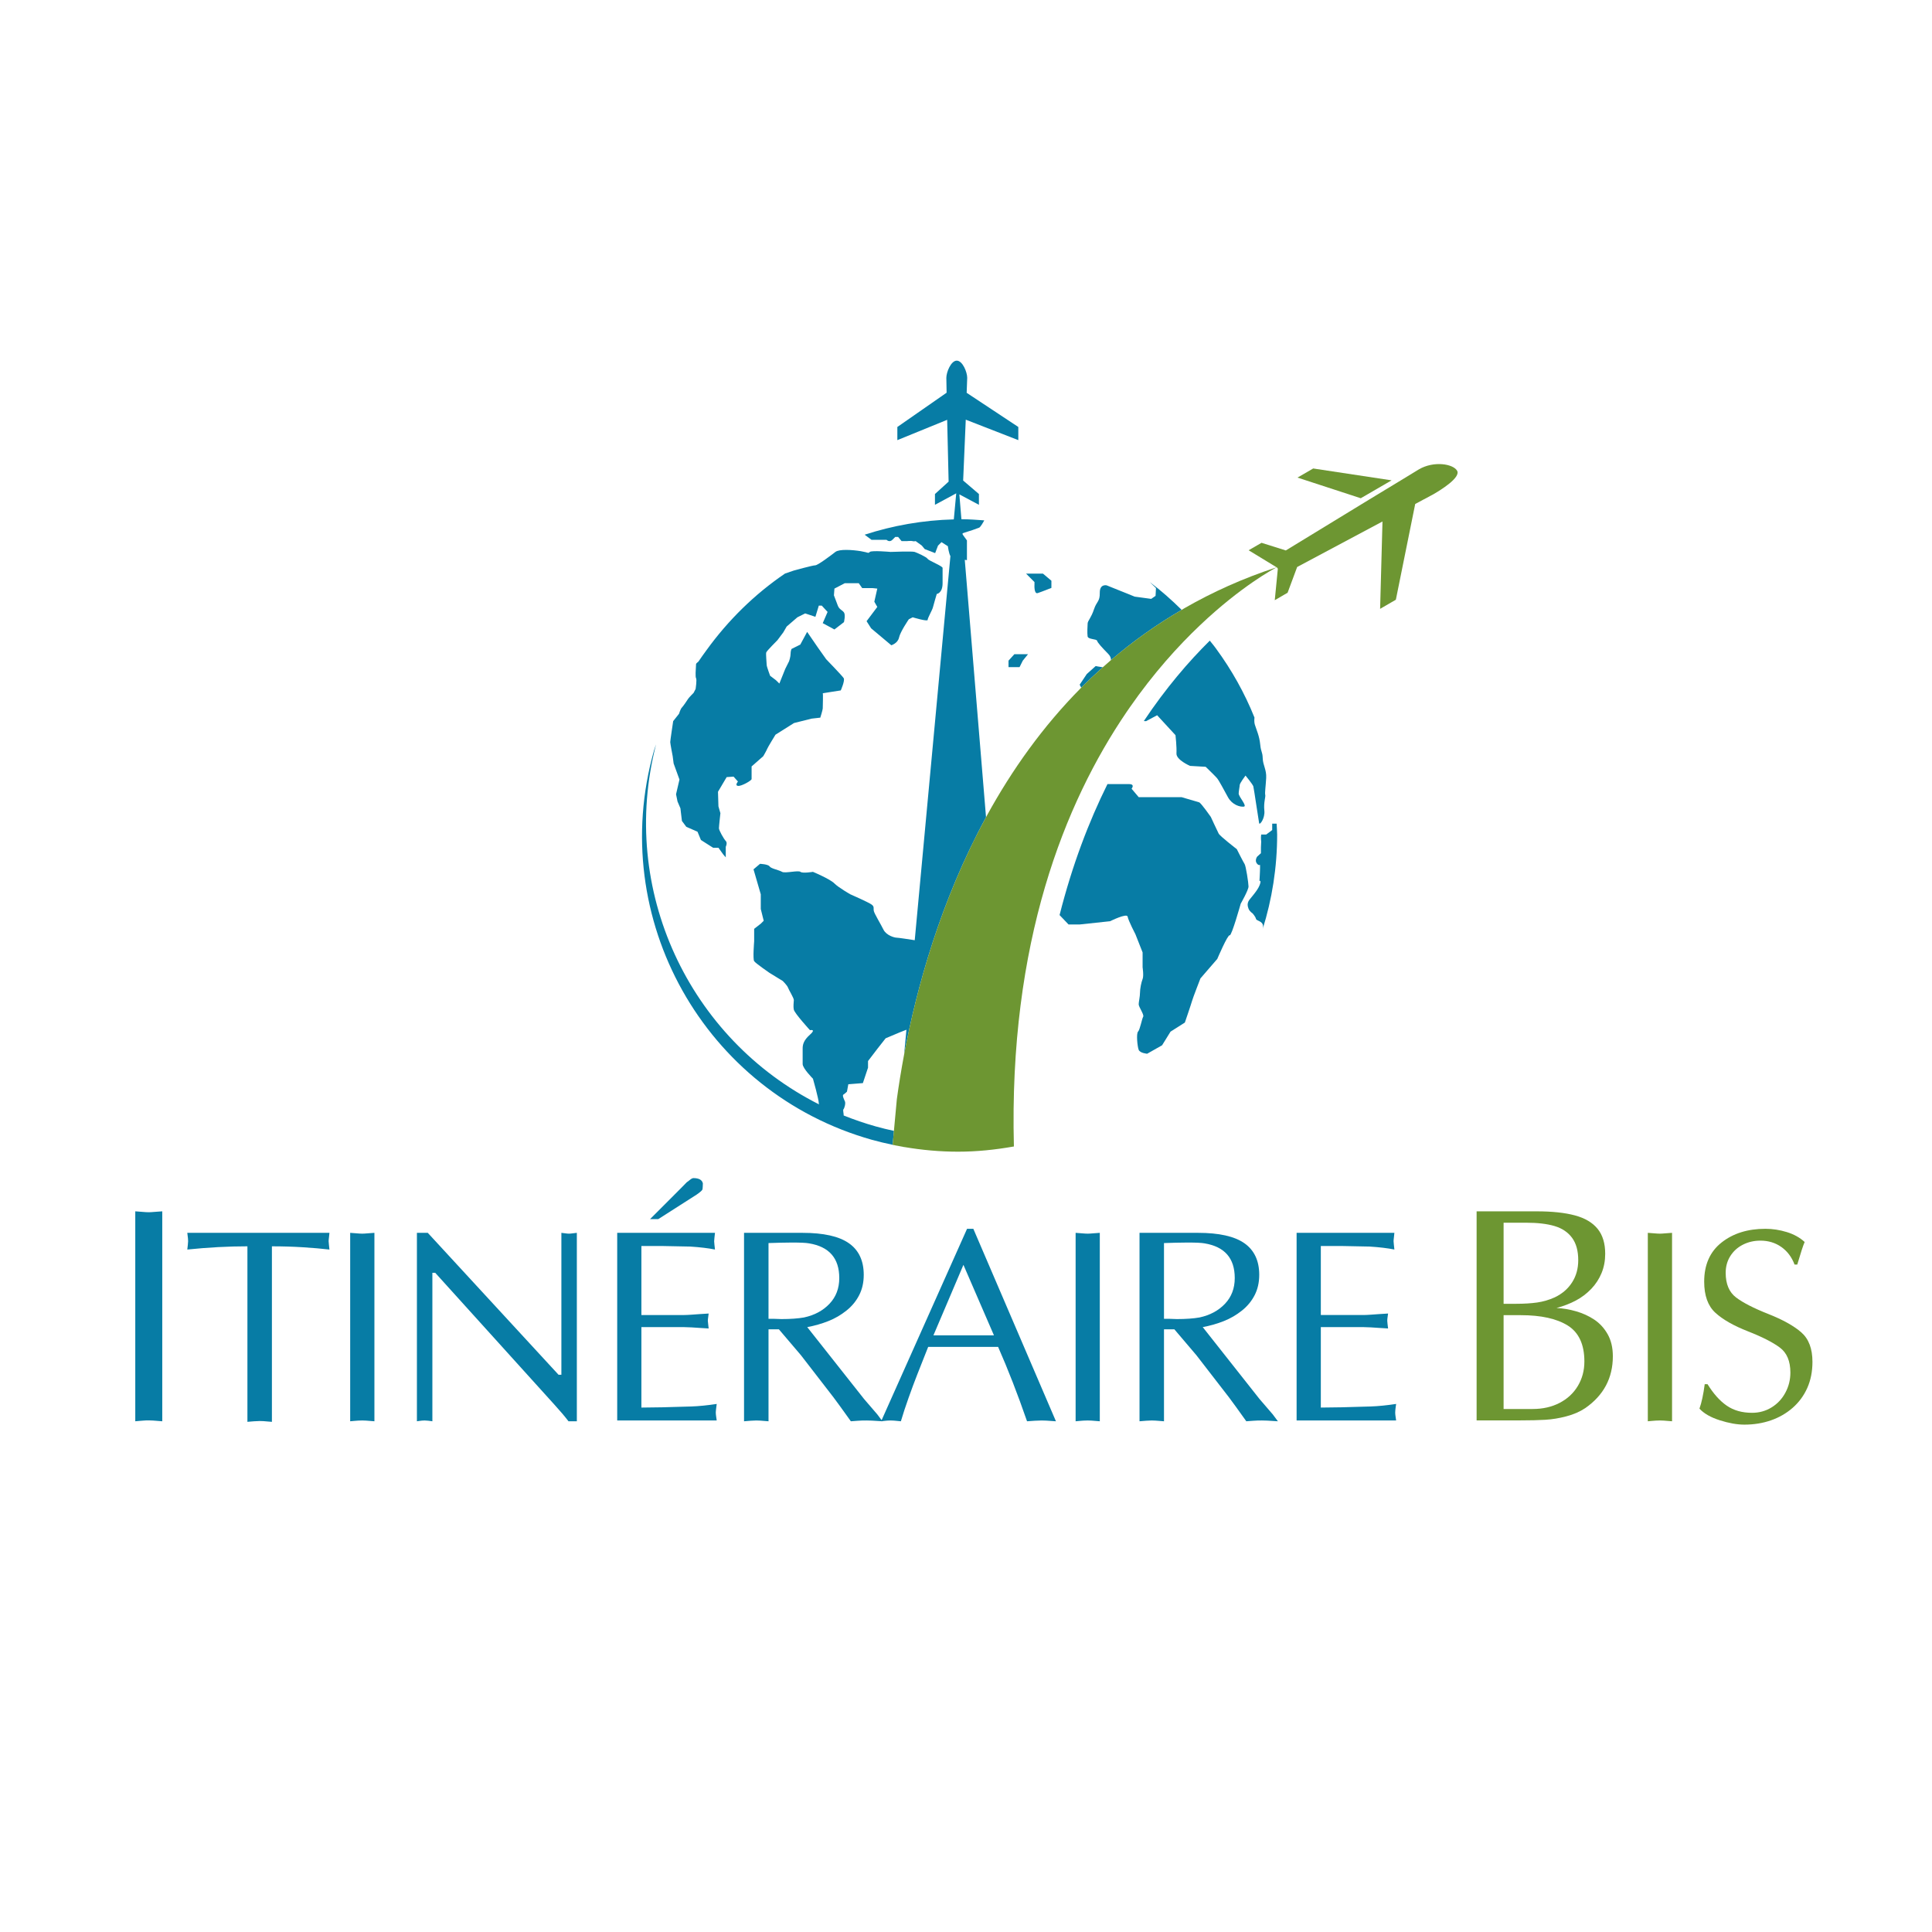 <?xml version="1.0" encoding="utf-8"?>
<!-- Generator: Adobe Illustrator 16.0.0, SVG Export Plug-In . SVG Version: 6.00 Build 0)  -->
<!DOCTYPE svg PUBLIC "-//W3C//DTD SVG 1.1//EN" "http://www.w3.org/Graphics/SVG/1.1/DTD/svg11.dtd">
<svg version="1.1" id="Guides_For_Artboard" xmlns="http://www.w3.org/2000/svg" xmlns:xlink="http://www.w3.org/1999/xlink"
	 x="0px" y="0px" width="288px" height="288px" viewBox="0 0 288 288" enable-background="new 0 0 288 288" xml:space="preserve">
<g>
	<g>
		<g>
			<path fill="#077CA5" d="M22.173,180.705c-0.233,0-0.52-0.014-0.848-0.046c-0.326-0.028-0.714-0.06-1.16-0.088v31.296
				c0.269-0.027,0.516-0.053,0.749-0.066c0.23-0.015,0.421-0.029,0.57-0.043c0.148-0.018,0.378-0.024,0.689-0.024
				c0.287,0,0.499,0.007,0.637,0.024c0.145,0.014,0.325,0.028,0.551,0.043c0.223,0.014,0.499,0.039,0.827,0.066v-31.296
				c-0.48,0.028-0.884,0.06-1.219,0.088C22.633,180.691,22.371,180.705,22.173,180.705z"/>
			<path fill="#077CA5" d="M49.11,183.777H27.921c0.028,0.215,0.046,0.389,0.061,0.517c0.01,0.128,0.024,0.232,0.038,0.321
				c0.014,0.089,0.021,0.226,0.021,0.414c0,0.123-0.014,0.307-0.043,0.558c-0.024,0.251-0.05,0.475-0.078,0.68
				c3.122-0.322,6.109-0.481,8.962-0.481v26.164c0.307-0.028,0.64-0.054,0.986-0.082c0.35-0.025,0.633-0.038,0.848-0.038
				c0.255,0,0.446,0.007,0.573,0.017c0.127,0.015,0.297,0.028,0.495,0.043c0.2,0.015,0.452,0.032,0.749,0.061v-26.164
				c1.576,0,3.111,0.046,4.61,0.138c1.496,0.096,2.821,0.209,3.966,0.344c-0.024-0.272-0.049-0.517-0.077-0.729
				c-0.028-0.215-0.043-0.386-0.043-0.509c0-0.136,0.015-0.301,0.043-0.503C49.061,184.322,49.086,184.075,49.11,183.777z"/>
			<path fill="#077CA5" d="M54.007,183.898c-0.216,0-0.47-0.011-0.761-0.04c-0.296-0.028-0.643-0.054-1.046-0.081v28.09
				c0.24-0.025,0.466-0.046,0.672-0.06c0.208-0.015,0.382-0.025,0.512-0.04c0.134-0.013,0.343-0.02,0.623-0.02
				c0.254,0,0.446,0.007,0.569,0.02c0.126,0.015,0.293,0.025,0.495,0.04c0.198,0.014,0.445,0.034,0.742,0.06v-28.09
				c-0.431,0.027-0.792,0.053-1.096,0.081C54.42,183.888,54.181,183.898,54.007,183.898z"/>
			<path fill="#077CA5" d="M84.823,183.898c-0.145,0-0.312-0.011-0.499-0.04c-0.187-0.028-0.399-0.054-0.64-0.081v21.154h-0.424
				l-19.493-21.154h-1.619v28.09c0.163-0.025,0.308-0.046,0.435-0.06c0.131-0.015,0.237-0.025,0.321-0.04
				c0.093-0.013,0.219-0.02,0.396-0.02c0.134,0,0.315,0.014,0.537,0.038c0.223,0.028,0.428,0.056,0.616,0.081v-22.133h0.424
				L82.62,209.36c0.867,0.951,1.577,1.786,2.125,2.507h1.244v-28.09c-0.268,0.027-0.494,0.053-0.681,0.081
				C85.121,183.888,84.958,183.898,84.823,183.898z"/>
			<path fill="#077CA5" d="M106.784,209.711c0.024-0.184,0.042-0.322,0.056-0.427c-1.399,0.212-2.666,0.338-3.79,0.377
				c-3.287,0.11-5.766,0.163-7.438,0.163v-11.992h6.377c0.255,0,0.622,0.015,1.103,0.04c0.48,0.028,0.891,0.056,1.23,0.081
				c0.343,0.028,0.781,0.053,1.315,0.081c-0.029-0.282-0.054-0.523-0.078-0.721c-0.028-0.201-0.042-0.343-0.042-0.421
				c0-0.135,0.014-0.289,0.042-0.463c0.024-0.173,0.049-0.382,0.078-0.622c-0.534,0.028-0.972,0.054-1.315,0.082
				c-0.339,0.026-0.75,0.052-1.23,0.089c-0.481,0.031-0.848,0.051-1.103,0.051h-6.377v-10.287h3.167l4.111,0.082
				c1.446,0.092,2.677,0.24,3.691,0.442c-0.028-0.272-0.053-0.517-0.081-0.729c-0.029-0.215-0.042-0.386-0.042-0.509
				c0-0.136,0.014-0.301,0.042-0.503c0.028-0.204,0.053-0.451,0.081-0.749H92.006v27.971h14.833
				c-0.024-0.201-0.056-0.407-0.088-0.622c-0.032-0.213-0.05-0.415-0.05-0.603c0.011-0.145,0.025-0.271,0.032-0.381
				C106.737,210.037,106.755,209.893,106.784,209.711z"/>
			<path fill="#077CA5" d="M103.835,178.086c0.51-0.351,0.792-0.598,0.862-0.742c0.025-0.044,0.046-0.174,0.057-0.403
				c0.014-0.226,0.021-0.406,0.021-0.542c-0.121-0.519-0.594-0.781-1.421-0.781c-0.148,0.015-0.326,0.107-0.53,0.28
				c-0.212,0.178-0.354,0.282-0.431,0.322c-0.071,0.08-0.368,0.389-0.905,0.922l-4.588,4.593h1.224L103.835,178.086z"/>
			<path fill="#077CA5" d="M144.157,183.176l-12.736,28.525l-0.638-0.854l-1.983-2.306l-8.464-10.709
				c1.125-0.211,2.171-0.512,3.147-0.901c0.976-0.387,1.874-0.907,2.687-1.559c0.816-0.646,1.449-1.413,1.905-2.305
				c0.457-0.887,0.682-1.898,0.682-3.033c0-2.099-0.735-3.669-2.209-4.705c-1.473-1.035-3.78-1.552-6.925-1.552h-8.71v28.09
				c0.311-0.025,0.64-0.053,0.99-0.081c0.346-0.024,0.622-0.038,0.828-0.038c0.254,0,0.445,0.007,0.583,0.02
				c0.135,0.015,0.301,0.025,0.505,0.04c0.198,0.014,0.449,0.034,0.743,0.06v-13.712h1.545l3.291,3.867l4.851,6.277
				c0.466,0.617,1.329,1.803,2.587,3.567c0.317-0.025,0.65-0.053,1-0.074c0.351-0.017,0.57-0.031,0.672-0.038
				c0.102-0.007,0.321-0.007,0.671-0.007c0.351,0,0.604,0.007,0.775,0.02c0.162,0.015,0.378,0.025,0.64,0.04
				c0.211,0.011,0.471,0.027,0.76,0.047l-0.006,0.013c0.026-0.004,0.047-0.005,0.072-0.008c0.043,0.003,0.08,0.005,0.125,0.008
				l-0.016-0.021c0.116-0.015,0.234-0.03,0.339-0.039c0.16-0.015,0.291-0.025,0.4-0.04c0.106-0.013,0.273-0.02,0.498-0.02
				c0.216,0,0.383,0.007,0.496,0.02c0.114,0.015,0.254,0.025,0.421,0.04c0.166,0.014,0.372,0.034,0.611,0.06
				c0.318-1.082,0.704-2.251,1.152-3.508c0.445-1.258,0.884-2.432,1.315-3.53c0.425-1.096,0.961-2.443,1.601-4.049h10.426
				c1.485,3.37,2.92,7.064,4.313,11.087c0.36-0.025,0.749-0.053,1.159-0.081c0.417-0.024,0.757-0.038,1.026-0.038
				c0.307,0,0.535,0.007,0.691,0.02c0.152,0.015,0.344,0.025,0.569,0.04c0.229,0.014,0.513,0.034,0.862,0.06l-12.313-28.691H144.157
				z M116.487,196.632c-0.399-0.014-0.753-0.028-1.064-0.037c-0.304-0.006-0.594-0.006-0.863-0.006v-11.288
				c0.644-0.024,1.23-0.046,1.757-0.052c0.526-0.009,1.106-0.015,1.735-0.025c1.256,0,2.104,0.038,2.545,0.12
				c3.005,0.494,4.511,2.216,4.511,5.171c0,1.538-0.488,2.814-1.457,3.837c-0.969,1.021-2.234,1.703-3.797,2.039
				C118.959,196.55,117.838,196.632,116.487,196.632z M139.145,199.057l4.472-10.507l4.549,10.507H139.145z"/>
			<path fill="#077CA5" d="M162.144,183.898c-0.212,0-0.466-0.011-0.764-0.04c-0.29-0.028-0.64-0.054-1.039-0.081v28.09
				c0.241-0.025,0.464-0.046,0.672-0.06c0.205-0.015,0.375-0.025,0.509-0.04c0.135-0.013,0.339-0.02,0.622-0.02
				c0.255,0,0.446,0.007,0.573,0.02c0.127,0.015,0.289,0.025,0.487,0.04c0.206,0.014,0.45,0.034,0.742,0.06v-28.09
				c-0.424,0.027-0.792,0.053-1.088,0.081C162.554,183.888,162.317,183.898,162.144,183.898z"/>
			<path fill="#077CA5" d="M187.749,208.541l-8.459-10.709c1.121-0.211,2.17-0.512,3.146-0.901c0.976-0.387,1.874-0.907,2.687-1.559
				c0.813-0.646,1.45-1.413,1.906-2.305c0.456-0.887,0.683-1.898,0.683-3.033c0-2.099-0.739-3.669-2.21-4.705
				c-1.474-1.035-3.779-1.552-6.927-1.552h-8.709v28.09c0.312-0.025,0.635-0.053,0.99-0.081c0.347-0.024,0.621-0.038,0.822-0.038
				c0.259,0,0.449,0.007,0.585,0.02c0.134,0.015,0.304,0.025,0.509,0.04c0.197,0.014,0.444,0.034,0.742,0.06v-13.712h1.544
				l3.288,3.867l4.854,6.277c0.466,0.617,1.328,1.803,2.584,3.567c0.321-0.025,0.653-0.053,1-0.074
				c0.35-0.017,0.572-0.031,0.672-0.038c0.103-0.007,0.325-0.007,0.672-0.007c0.349,0,0.607,0.007,0.774,0.02
				c0.165,0.015,0.381,0.025,0.64,0.04c0.262,0.014,0.579,0.034,0.954,0.06l-0.763-1.021L187.749,208.541z M175.436,196.632
				c-0.398-0.014-0.753-0.028-1.061-0.037c-0.307-0.006-0.594-0.006-0.861-0.006v-11.288c0.643-0.024,1.226-0.046,1.753-0.052
				c0.53-0.009,1.11-0.015,1.736-0.025c1.255,0,2.103,0.038,2.548,0.12c3.006,0.494,4.511,2.216,4.511,5.171
				c0,1.538-0.487,2.814-1.456,3.837c-0.969,1.021-2.234,1.703-3.796,2.039C177.911,196.55,176.786,196.632,175.436,196.632z"/>
			<path fill="#077CA5" d="M207.981,210.523c0.013-0.145,0.021-0.271,0.026-0.381c0.009-0.105,0.025-0.25,0.051-0.432
				c0.028-0.184,0.049-0.322,0.063-0.427c-1.407,0.212-2.665,0.338-3.79,0.377c-3.287,0.11-5.769,0.163-7.438,0.163v-11.992h6.374
				c0.255,0,0.622,0.015,1.103,0.04c0.484,0.028,0.896,0.056,1.234,0.081c0.339,0.028,0.777,0.053,1.314,0.081
				c-0.027-0.282-0.056-0.523-0.084-0.721c-0.025-0.201-0.036-0.343-0.036-0.421c0-0.135,0.011-0.289,0.036-0.463
				c0.028-0.173,0.057-0.382,0.084-0.622c-0.537,0.028-0.976,0.054-1.314,0.082c-0.339,0.026-0.75,0.052-1.234,0.089
				c-0.48,0.031-0.848,0.051-1.103,0.051h-6.374v-10.287h3.167l4.108,0.082c1.446,0.092,2.673,0.24,3.69,0.442
				c-0.028-0.272-0.052-0.517-0.077-0.729c-0.028-0.215-0.043-0.386-0.043-0.509c0-0.136,0.015-0.301,0.043-0.503
				c0.025-0.204,0.049-0.451,0.077-0.749h-14.575v27.971h14.837c-0.028-0.201-0.057-0.407-0.091-0.622
				C207.994,210.913,207.981,210.711,207.981,210.523z"/>
		</g>
		<g>
			<path fill="#6D9632" d="M237.648,196.709c-0.821-0.548-1.726-0.954-2.712-1.237c-0.986-0.286-1.955-0.448-2.909-0.491
				c1.061-0.287,2.021-0.654,2.888-1.117c0.866-0.46,1.63-1.043,2.299-1.743c0.663-0.699,1.177-1.489,1.533-2.362
				c0.357-0.867,0.537-1.822,0.537-2.866c0-1.548-0.378-2.792-1.138-3.722s-1.888-1.595-3.383-1.995
				c-1.499-0.403-3.395-0.604-5.686-0.604h-8.961v31.162h6.521c1.446,0,2.684-0.027,3.713-0.089
				c1.025-0.061,2.075-0.229,3.146-0.516c1.074-0.279,2.016-0.689,2.817-1.226c2.74-1.907,4.111-4.483,4.111-7.729
				c0-1.283-0.262-2.376-0.774-3.284C239.136,197.981,238.468,197.253,237.648,196.709z M224.14,182.268h3.362
				c1.697,0,3.11,0.163,4.238,0.499c1.128,0.335,2.002,0.927,2.609,1.757c0.612,0.834,0.916,1.944,0.916,3.329
				c0,1.252-0.304,2.355-0.916,3.307c-0.607,0.953-1.471,1.7-2.585,2.234c-0.862,0.388-1.734,0.64-2.619,0.767
				c-0.888,0.127-1.927,0.194-3.136,0.194h-1.87V182.268z M235.209,206.597c-0.65,1.089-1.56,1.927-2.723,2.53
				c-1.163,0.603-2.496,0.91-4.009,0.91h-4.338v-13.986h2.553c3.03,0,5.367,0.517,7.018,1.549c1.646,1.036,2.471,2.824,2.471,5.355
				C236.181,204.295,235.859,205.509,235.209,206.597z"/>
			<path fill="#6D9632" d="M247.443,183.898c-0.215,0-0.47-0.011-0.76-0.04c-0.297-0.028-0.643-0.054-1.046-0.081v28.09
				c0.239-0.025,0.467-0.046,0.671-0.06c0.208-0.015,0.382-0.025,0.513-0.04c0.135-0.013,0.344-0.02,0.622-0.02
				c0.256,0,0.442,0.007,0.569,0.02c0.128,0.015,0.294,0.025,0.494,0.04c0.199,0.014,0.446,0.034,0.744,0.06v-28.09
				c-0.432,0.027-0.793,0.053-1.097,0.081C247.858,183.888,247.616,183.898,247.443,183.898z"/>
			<path fill="#6D9632" d="M268.524,198.621c-1.104-0.968-2.744-1.884-4.922-2.746c-2.177-0.862-3.781-1.683-4.811-2.465
				c-1.029-0.784-1.546-2.007-1.546-3.676c0-0.938,0.233-1.771,0.693-2.499s1.085-1.291,1.874-1.693
				c0.792-0.4,1.657-0.603,2.608-0.603c1.188,0,2.23,0.315,3.126,0.951c0.897,0.634,1.551,1.51,1.965,2.619h0.403
				c0.52-1.763,0.887-2.888,1.103-3.368c-0.71-0.654-1.598-1.149-2.658-1.477c-1.061-0.326-2.129-0.489-3.195-0.489
				c-2.638,0-4.815,0.683-6.54,2.048c-1.722,1.36-2.584,3.31-2.584,5.833c0,2.07,0.555,3.616,1.664,4.631
				c1.11,1.019,2.729,1.937,4.861,2.774c2.132,0.835,3.719,1.645,4.762,2.426c1.043,0.782,1.562,2.025,1.562,3.722
				c0,1.072-0.247,2.064-0.741,2.987c-0.495,0.923-1.173,1.652-2.043,2.192c-0.87,0.541-1.846,0.817-2.928,0.817
				c-1.484,0-2.739-0.354-3.77-1.064c-1.031-0.708-1.985-1.778-2.869-3.206h-0.417c-0.202,1.537-0.464,2.754-0.785,3.647
				c0.657,0.722,1.661,1.298,3.019,1.733c1.357,0.434,2.581,0.652,3.677,0.652c1.421,0,2.736-0.215,3.952-0.636
				s2.299-1.043,3.238-1.863c0.94-0.823,1.669-1.81,2.186-2.967c0.516-1.159,0.771-2.453,0.771-3.898
				C270.179,201.053,269.628,199.59,268.524,198.621z"/>
		</g>
	</g>
	<path fill="none" d="M134.106,153.901l-2.085,0.877l-1.205,1.534l-1.421,1.859v0.987l-0.768,2.3l-2.17,0.173l-0.202,1.101
		c0,0-0.3,0.301-0.523,0.431c-0.222,0.128,0.097,0.732,0.223,1.033c0.127,0.301-0.088,1.032-0.223,1.166
		c-0.116,0.107,0.056,0.671,0.034,0.924c1.547,0.618,3.138,1.167,4.778,1.628c0.904,0.254,1.808,0.47,2.713,0.666l0.437-4.73
		c0.272-1.992,0.628-4.232,1.082-6.654l0.343-3.693L134.106,153.901z"/>
	<path fill="#077CA5" d="M134.817,170.998l0.001-0.009c-0.215-0.037-0.429-0.078-0.644-0.118
		C134.389,170.911,134.603,170.961,134.817,170.998z"/>
	<path fill="#6D9632" d="M133.063,170.669c0.367,0.076,0.741,0.135,1.111,0.202c-0.37-0.068-0.74-0.141-1.109-0.218L133.063,170.669
		z"/>
	<path fill="none" d="M134.775,157.195l0.343-3.693l-1.012,0.399l-2.085,0.877l-1.205,1.534l-1.421,1.859v0.987l-0.768,2.3
		l-2.17,0.173l-0.202,1.101c0,0-0.3,0.301-0.523,0.431c-0.222,0.128,0.097,0.732,0.223,1.033c0.127,0.301-0.088,1.032-0.223,1.166
		c-0.116,0.107,0.056,0.671,0.034,0.924c1.547,0.618,3.138,1.167,4.778,1.628c0.904,0.254,1.808,0.47,2.713,0.666l0.437-4.73
		C133.965,161.857,134.321,159.617,134.775,157.195z"/>
	<g>
		<path fill="#077CA5" d="M168.415,105.449c-0.167,0.239-0.332,0.479-0.498,0.723C168.082,105.927,168.249,105.689,168.415,105.449z
			"/>
		<polygon fill="#6D9632" points="207.442,71.604 195.757,69.835 193.415,71.193 202.848,74.272 		"/>
		<g>
			<path fill="#077CA5" d="M100.417,113.81l0.869,2.396l-0.509,2.192l0.219,1.078l0.436,1.022l0.074,0.654l0.148,1.227l0.651,0.873
				l1.669,0.729l0.512,1.237l1.814,1.156h0.795l0.736,1.022l0.357,0.406v-1.573c0,0,0.29-0.58,0-0.866
				c-0.29-0.29-1.018-1.598-1.018-1.888c0-0.293,0.219-2.252,0.219-2.252l-0.293-1.018l-0.067-2.178l1.293-2.185l1.029-0.071
				l0.654,0.732c0,0-0.508,0.576,0,0.65c0.506,0.075,2.034-0.799,2.034-1.018c0-0.219,0-1.884,0-1.884l1.742-1.531
				c0,0,0.509-0.873,0.58-1.085c0.074-0.219,1.237-2.114,1.237-2.114l2.762-1.739l2.616-0.655l1.304-0.148
				c0,0,0.365-1.156,0.365-1.379c0-0.212,0.071-2.252,0-2.252c-0.074,0,2.686-0.428,2.686-0.428s0.651-1.46,0.438-1.828
				c-0.223-0.357-2.616-2.825-2.616-2.825l-1.234-1.743l-1.601-2.33l-1.019,1.892l-1.311,0.654c0,0-0.138,0.293-0.138,0.725
				c0,0.438-0.219,1.092-0.219,1.092l-0.579,1.16l-0.875,2.178l-0.509-0.499l-0.87-0.661c0,0-0.509-1.378-0.509-1.591
				c0-0.226-0.145-1.679-0.066-1.891c0.066-0.22,1.665-1.817,1.665-1.817l0.873-1.166l0.505-0.874l1.602-1.379l1.156-0.576
				l1.526,0.506l0.51-1.668h0.438l0.869,0.94l-0.724,1.675l1.743,0.941l1.421-1.093c0,0,0.262-1.082,0-1.449
				c-0.262-0.357-0.696-0.438-0.915-1.014c-0.213-0.583-0.58-1.531-0.58-1.531l0.074-1.007l1.538-0.802h2.088l0.512,0.725h1.524
				l0.729,0.078l-0.443,1.955l0.443,0.778l-1.599,2.125l0.679,1.064l3.006,2.524c0,0,0.968-0.275,1.156-1.159
				c0.195-0.877,1.456-2.715,1.456-2.715l0.579-0.293c0,0,2.228,0.679,2.228,0.386c0-0.283,0.678-1.45,0.778-1.835
				c0.092-0.385,0.58-2.029,0.58-2.029s0.869-0.103,0.869-1.601c0-1.502,0-1.983,0-2.277s-2.037-1.067-2.227-1.358
				c-0.194-0.293-1.548-0.897-1.937-1.032c-0.385-0.128-3.585,0-3.585,0s-2.804-0.251-3.097,0c-0.29,0.261-0.1,0.099-1.354-0.113
				c-1.266-0.205-3.199-0.332-3.778,0.113c-0.58,0.452-2.614,1.997-3.006,1.997c-0.386,0-3.192,0.778-3.192,0.778
				s-0.583,0.19-1.315,0.449c-4.549,3.093-8.491,6.979-11.711,11.433c-0.404,0.559-0.813,1.113-1.196,1.69
				c-0.19,0.148-0.353,0.296-0.353,0.371c0,0.032-0.007,0.145-0.011,0.229c-0.031,0.499-0.117,1.694,0.011,1.874
				c0.142,0.226-0.063,1.605-0.063,1.605l-0.3,0.58c0,0-0.654,0.654-0.803,0.87c-0.142,0.223-0.721,1.089-0.937,1.312
				c-0.222,0.215-0.438,0.94-0.438,0.94l-0.87,1.096c0,0-0.438,2.902-0.438,3.122s0.365,2.104,0.365,2.104L100.417,113.81z"/>
			<polygon fill="#077CA5" points="151.21,97.52 150.337,98.484 150.337,99.45 151.983,99.45 152.464,98.484 153.246,97.52 
				152.464,97.52 			"/>
			<path fill="#077CA5" d="M153.434,85.507h-0.48l1.254,1.258v0.385c0,0-0.095,1.453,0.488,1.258
				c0.583-0.191,2.036-0.771,2.036-0.771v-1.068l-1.262-1.063H153.434z"/>
			<path fill="#077CA5" d="M190.383,124.401c0-0.548-0.061-1.078-0.078-1.623h-0.66v0.955l-0.892,0.668h-0.749
				c-0.082,0.453,0,1.057,0,1.057l-0.039,0.862v0.863l-0.565,0.516c0,0-0.428,0.594,0,1.071c0.435,0.481,0.435-0.208,0.435,0.481
				c0,0.689-0.089,2.067-0.089,2.067s0.347-0.173,0,0.686c-0.346,0.866-1.456,1.983-1.632,2.333c-0.178,0.343-0.17,0.686,0,1.117
				c0.168,0.432,0.6,0.693,0.6,0.693s0.432,0.47,0.517,0.834c0.085,0.361,1.354,0.283,0.986,1.545
				C189.619,134.066,190.383,129.322,190.383,124.401z"/>
			<path fill="#077CA5" d="M185.533,128.805c-0.198-0.293-1.168-2.227-1.168-2.227s-2.517-1.934-2.706-2.329
				c-0.199-0.382-1.168-2.479-1.168-2.479s-1.449-2.071-1.735-2.167c-0.297-0.099-2.62-0.771-2.62-0.771h-2.128h-1.163h-3.101
				l-1.063-1.259c0,0,0.576-0.689-0.386-0.689c-0.787,0-2.445,0-3.207,0c-2.779,5.599-5.256,12.077-7.139,19.525l1.338,1.403h1.648
				l4.55-0.488c0,0,2.517-1.255,2.612-0.679c0.095,0.583,1.159,2.62,1.159,2.62l1.07,2.712v2.223c0,0,0.195,1.262,0,1.743
				c-0.194,0.483-0.388,1.456-0.388,2.039c0,0.576-0.195,1.357-0.195,1.732c0,0.396,0.85,1.556,0.668,1.849
				c-0.183,0.291-0.473,1.935-0.767,2.224c-0.282,0.29-0.096,2.231,0.099,2.712c0.195,0.492,1.26,0.58,1.26,0.58l2.226-1.259
				l1.259-2.033l2.136-1.354c0,0,0.964-2.812,1.063-3.196c0.093-0.386,1.259-3.386,1.259-3.386l2.514-2.91
				c0,0,1.552-3.645,1.849-3.521c0.283,0.135,1.641-4.708,1.641-4.708s1.164-2.033,1.164-2.563
				C186.113,131.616,185.724,129.092,185.533,128.805z"/>
			<path fill="#077CA5" d="M164.392,99.466c-0.502-0.057-1.058-0.181-1.058-0.181l-1.328,1.188l-1.061,1.591l0.23,0.446
				C162.207,101.47,163.283,100.458,164.392,99.466z"/>
			<path fill="#077CA5" d="M163.543,95.52c0.081,0.294,0.718,1,1.637,1.93c0.348,0.349,0.445,0.669,0.429,0.95
				c3.193-2.732,6.695-5.252,10.54-7.488c-1.492-1.48-3.073-2.873-4.757-4.145l0.929,0.898l-0.063,1.159l-0.65,0.449l-2.461-0.335
				l-4.172-1.68c0,0-1.05-0.265-1.032,1.103c0.021,1.358-0.456,1.234-0.867,2.472c-0.409,1.244-0.918,1.697-0.942,2.089
				c-0.021,0.396-0.082,1.442-0.008,1.934C162.196,95.344,163.462,95.22,163.543,95.52z"/>
			<path fill="#077CA5" d="M170.844,107.503l1.647-0.884l2.739,2.974c0,0,0.198,1.757,0.143,2.718
				c-0.054,0.969,2.029,1.86,2.029,1.86l2.326,0.134c0,0,1.278,1.234,1.649,1.644c0.361,0.406,1.063,1.807,1.68,2.902
				c0.616,1.107,1.761,1.46,2.348,1.393c0.584-0.06-0.789-1.499-0.756-1.976c0.023-0.487,0.141-0.965,0.155-1.251
				c0.021-0.296,0.862-1.406,0.862-1.406s1.089,1.318,1.166,1.615c0.085,0.297,0.781,5.087,0.863,5.476
				c0.07,0.393,0.912-0.728,0.778-1.888c-0.128-1.177,0.215-2.029,0.134-2.326c-0.078-0.297,0.07-1.262,0.141-2.51
				c0.068-1.263-0.48-1.874-0.516-2.944c-0.042-1.072-0.243-0.789-0.374-2.058c-0.121-1.262-0.552-2.16-0.8-2.955
				c-0.099-0.318-0.092-0.689-0.056-1.057c-1.476-3.68-3.412-7.116-5.721-10.266c-0.096-0.138-0.198-0.272-0.301-0.403
				c-0.204-0.273-0.43-0.527-0.64-0.795c-3.164,3.125-6.563,7.085-9.831,11.985L170.844,107.503z"/>
			<path fill="#077CA5" d="M144.14,83.499v-1.732v-1.206l-0.634-0.875l-0.016-0.197l1.509-0.483c0,0,0.692-0.254,0.95-0.343
				c0.201-0.067,0.598-0.771,0.774-1.093c-1.11-0.074-2.212-0.169-3.34-0.169c-0.022,0-0.044,0.001-0.066,0.001l-0.306-3.703
				l2.916,1.552v-1.608l-2.351-2.012l0.389-9.071l7.834,3.051v-1.962l-7.699-5.094l0.081-2.23c0-0.863-0.696-2.563-1.559-2.563
				c-0.854,0-1.552,1.7-1.552,2.563l0.039,2.216l-7.342,5.108v1.962l7.427-3.029l0.216,9.213l-2.037,1.849v1.608l3.172-1.711
				l-0.361,3.885c-4.629,0.119-9.088,0.917-13.292,2.281l1.028,0.767h2.242c0,0,0.428,0.432,0.859,0
				c0.432-0.431,0.432-0.431,0.432-0.431h0.43l0.516,0.622h0.778c0,0,0.69-0.067,0.86,0c0.174,0.067,0.463,0,0.463,0l0.919,0.669
				l0.427,0.519l1.556,0.601l0.428-1.12l0.516-0.517l0.948,0.605c0,0,0.151,1.113,0.383,1.472l-5.319,57.263
				c-0.755-0.118-2.439-0.377-2.693-0.377c-0.329,0-1.538-0.329-1.971-1.205c-0.436-0.881-1.312-2.305-1.426-2.74
				c-0.109-0.435,0.114-0.658-0.328-0.986c-0.433-0.332-3.179-1.534-3.179-1.534s-1.75-0.987-2.4-1.641
				c-0.661-0.657-3.178-1.707-3.178-1.707s-1.535,0.258-1.863,0c-0.326-0.266-2.302,0.258-2.736,0
				c-0.438-0.266-1.647-0.478-1.863-0.813c-0.219-0.333-1.428-0.382-1.428-0.382l-0.968,0.82l1.082,3.723c0,0.329,0,2.188,0,2.188
				l0.438,1.754l-0.438,0.438l-0.986,0.767v1.859c0,0-0.219,2.63,0,2.962c0.223,0.326,2.301,1.753,2.301,1.753l1.965,1.202
				c0,0,0.661,0.654,0.774,0.979c0.106,0.332,0.874,1.533,0.874,1.866s-0.113,0.878,0,1.425c0.106,0.548,2.408,3.062,2.408,3.062
				s0.986-0.213,0,0.665c-0.984,0.869-1.093,1.526-1.093,2.078c0,0.549,0,1.641,0,2.303c0,0.648,1.535,2.184,1.535,2.184
				s0.877,3.065,0.877,3.729c0,0.041,0.029,0.07,0.042,0.106c-19.383-9.757-29.898-31.979-24.304-53.678
				c-0.1,0.333-0.233,0.647-0.326,0.979c-7.03,24.986,7.527,50.944,32.51,57.977c1.025,0.288,2.054,0.525,3.083,0.74l0.191-2.073
				c-0.905-0.196-1.809-0.412-2.713-0.666c-1.64-0.461-3.231-1.01-4.778-1.628c0.022-0.253-0.15-0.816-0.034-0.924
				c0.135-0.134,0.35-0.865,0.223-1.166c-0.126-0.301-0.445-0.905-0.223-1.033c0.223-0.13,0.523-0.431,0.523-0.431l0.202-1.101
				l2.17-0.173l0.768-2.3v-0.987l1.421-1.859l1.205-1.534l2.085-0.877l1.012-0.399l-0.343,3.693
				c1.852-9.873,5.407-22.861,12.21-35.368l-3.168-38.372C144.01,83.483,144.14,83.499,144.14,83.499z"/>
		</g>
		<path fill="#6D9632" d="M217.207,70.168c-0.6-1.029-3.471-1.492-5.683-0.208l-2.617,1.595l-4.769,2.891l-12.462,7.608l-3.62-1.138
			l-1.923,1.11l4.167,2.541c-5.002,1.634-9.557,3.696-13.723,6.089c-0.146,0.083-0.285,0.173-0.43,0.258
			c-3.845,2.235-7.347,4.755-10.54,7.488c-0.411,0.352-0.816,0.707-1.217,1.066c-1.108,0.991-2.185,2.003-3.216,3.043
			c-5.758,5.803-10.352,12.313-14.014,18.982c-0.062,0.112-0.116,0.224-0.177,0.336c-6.803,12.506-10.358,25.495-12.21,35.368
			c-0.454,2.422-0.81,4.662-1.082,6.654l-0.437,4.73l-0.191,2.073c0.37,0.077,0.74,0.149,1.109,0.218
			c0.215,0.04,0.429,0.081,0.644,0.118c2.601,0.442,5.269,0.69,7.999,0.69c2.804,0,5.543-0.29,8.22-0.76
			c0.027-0.008,0.07-0.008,0.105-0.015c-0.787-30.434,7.573-51.205,16.774-64.733c0.166-0.244,0.331-0.484,0.498-0.723
			c3.547-5.099,7.195-9.142,10.475-12.249c6.158-5.843,11.007-8.417,11.418-8.629l0.075,0.046c0.007,0.021,0.015,0.05,0.035,0.081
			c0.015,0.032,0.043,0.032,0.071,0.067l-0.46,4.705l1.913-1.113l1.424-3.832l12.72-6.784l-0.353,13.02l2.347-1.361l2.885-14.275
			l2.715-1.449C214.7,73.081,217.799,71.19,217.207,70.168z"/>
	</g>
</g>
</svg>
